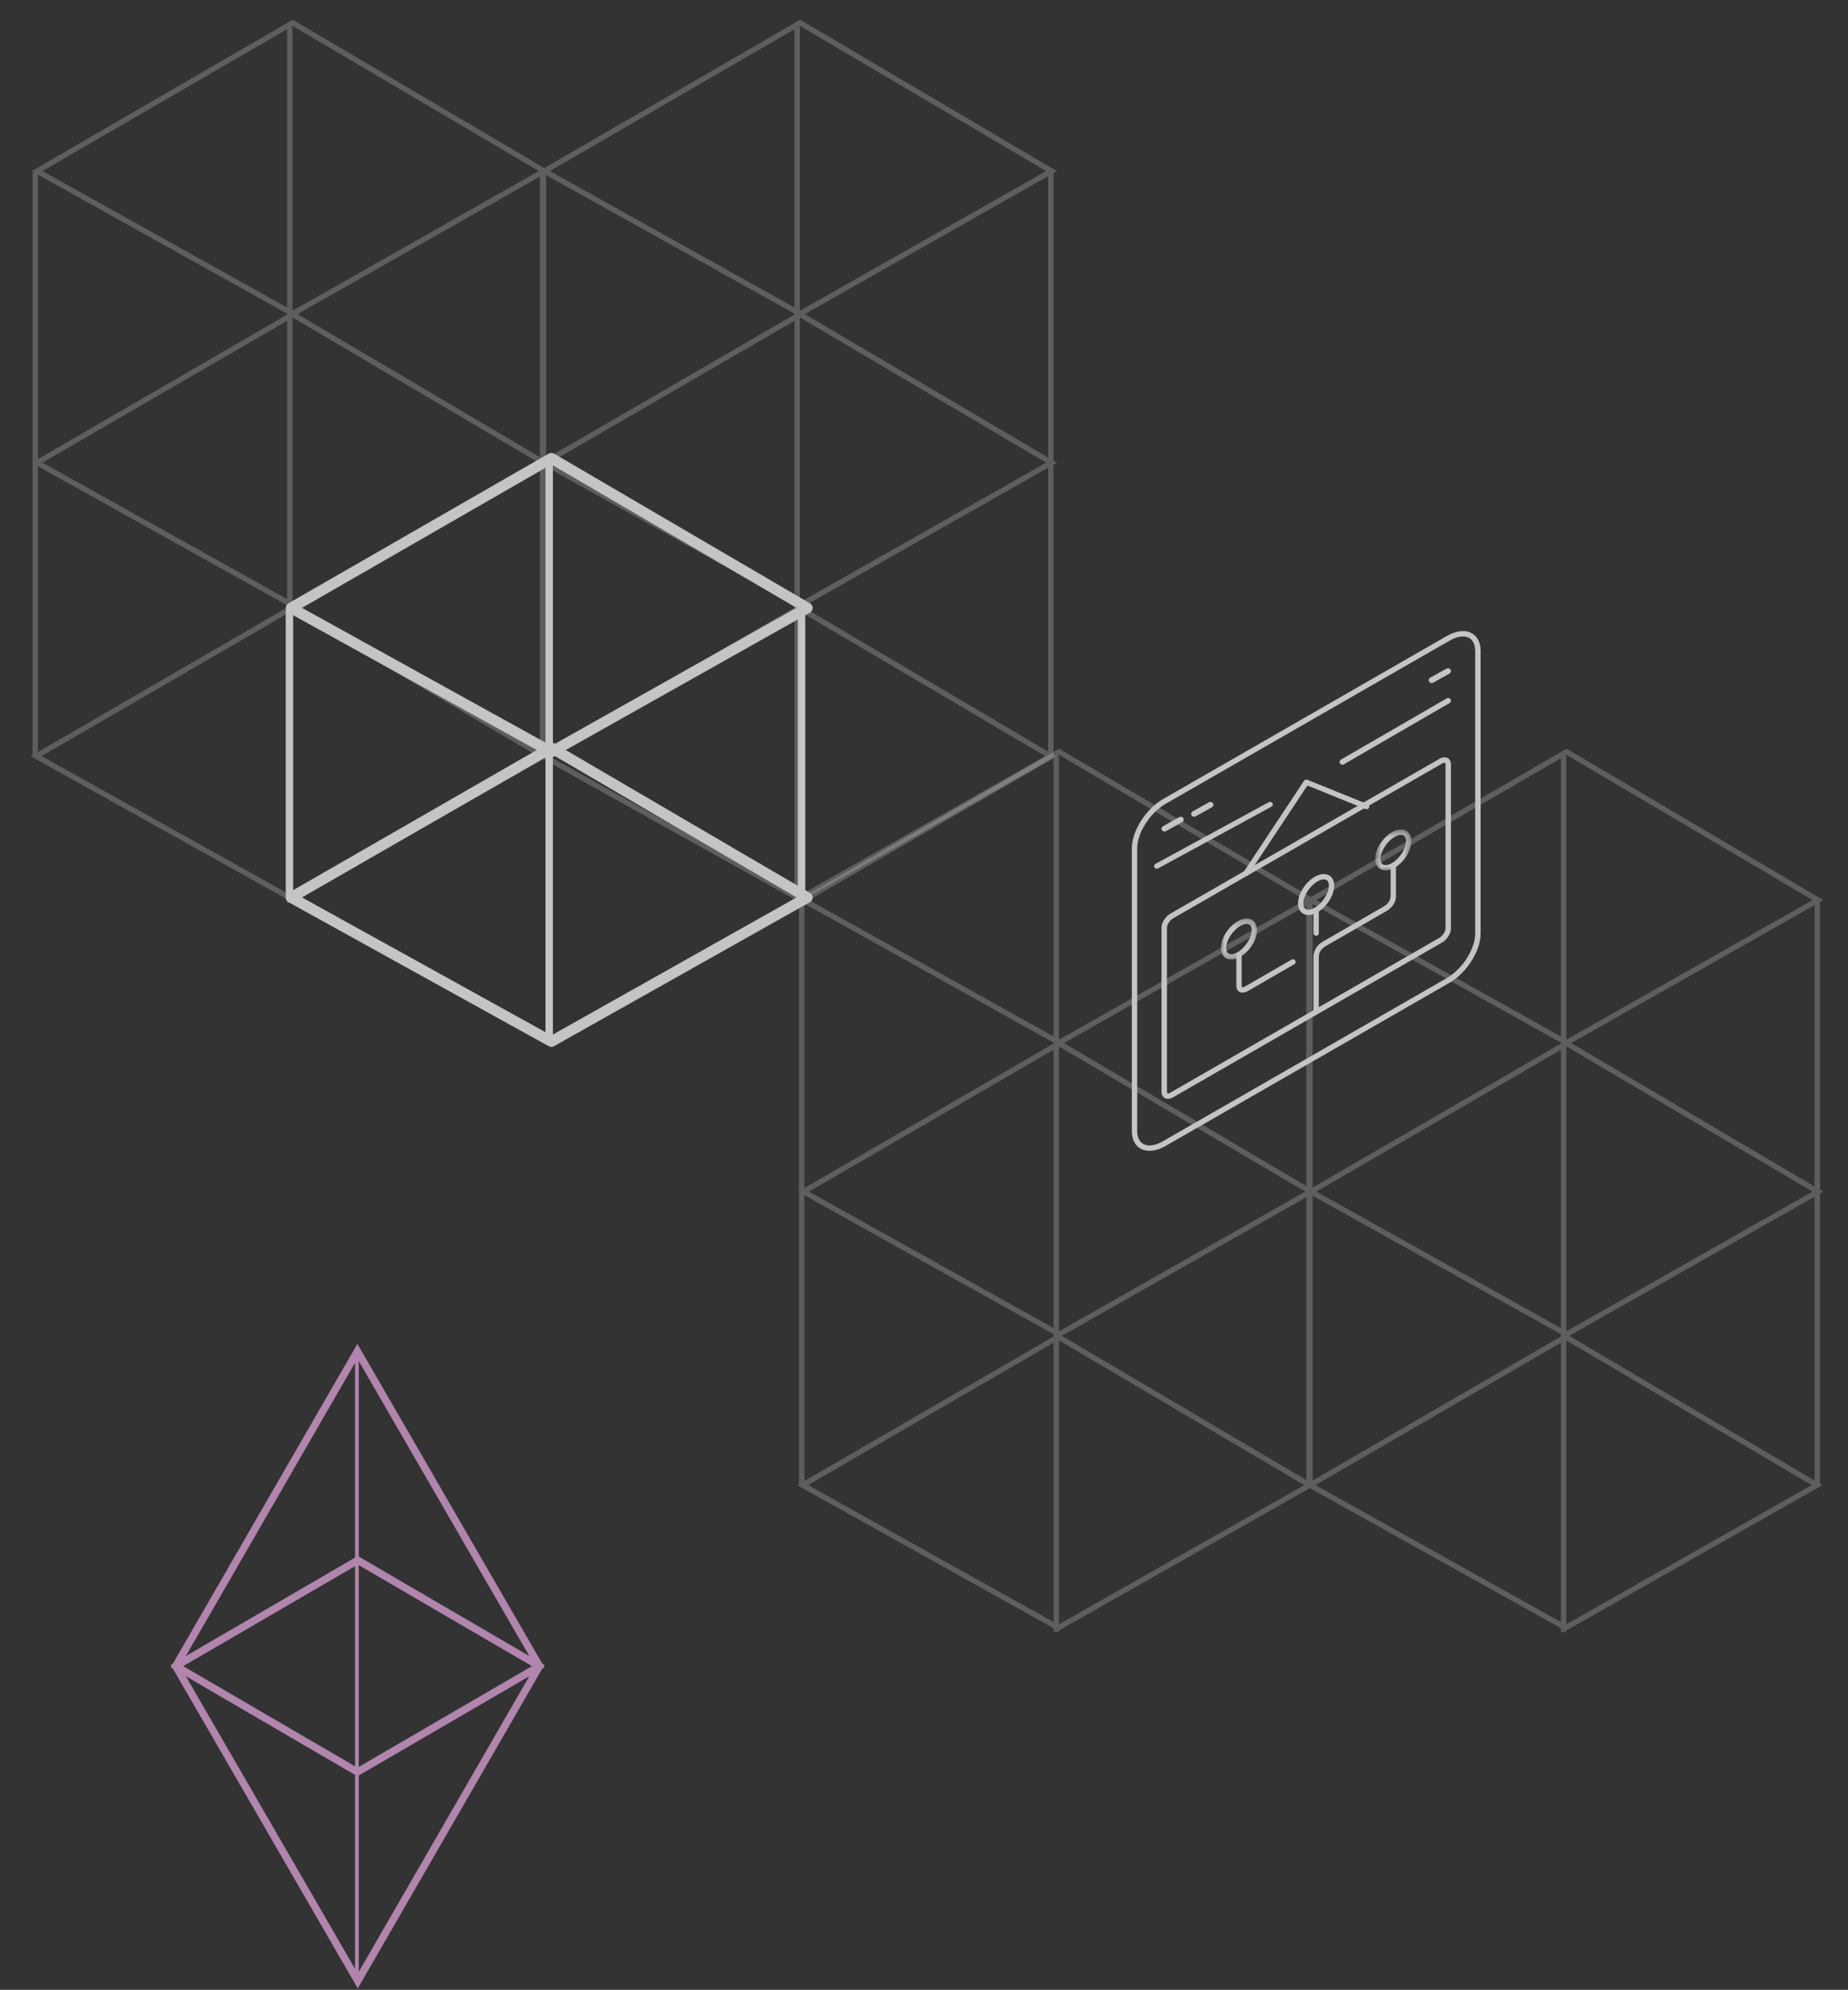 <svg xmlns="http://www.w3.org/2000/svg" xmlns:xlink="http://www.w3.org/1999/xlink" width="249" height="268" viewBox="0 0 249 268">
    <rect x="0" y="0" width="249" height="268" fill="#333333" stroke="none"/>
    <defs>
        <path id="prefix__a" d="M0 224L248 224 248 0 0 0z"/>
        <path id="prefix__c" d="M0 224L248 224 248 0 0 0z"/>
        <path id="prefix__e" d="M0.635 0.487L5.513 0.487 5.513 6.006 0.635 6.006z"/>
        <path id="prefix__g" d="M0 0.242L4.878 0.242 4.878 5.763 0 5.763z"/>
    </defs>
    <g fill="none" fill-rule="evenodd" opacity=".709">
        <g opacity=".3" transform="translate(.5)">
            <path fill="#FFF" d="M107.031 121.233l35.185 19.62 34.602-19.62-34.602-20.395-35.185 20.395zm1.472-.012l33.71-19.54 33.152 19.54-33.152 18.797-33.71-18.797z"/>
            <path fill="#FFF" d="M107.031 160.506l35.185 19.62 34.602-19.62-34.602-20.395-35.185 20.395zm1.472-.013l33.71-19.54 33.152 19.54-33.152 18.798-33.71-18.798z"/>
            <path fill="#FFF" d="M106.909 200.031l35.185 19.62 34.602-19.62-34.602-20.395-35.185 20.395zm1.472-.012l33.71-19.54 33.152 19.54-33.152 18.797-33.71-18.797z"/>
            <mask id="prefix__b" fill="#fff">
                <use xlink:href="#prefix__a"/>
            </mask>
            <path fill="#FFF" d="M107.156 200.145L107.884 200.145 107.884 121.439 107.156 121.439zM175.636 200.16L176.364 200.16 176.364 121.455 175.636 121.455zM141.455 219.796L142.182 219.796 142.182 101.818 141.455 101.818z" mask="url(#prefix__b)"/>
            <path fill="#FFF" d="M175.395 121.233l35.184 19.62 34.603-19.62-34.603-20.395-35.184 20.395zm1.472-.012l33.71-19.54 33.151 19.54-33.152 18.797-33.71-18.797z" mask="url(#prefix__b)"/>
            <path fill="#FFF" d="M175.395 160.506l35.184 19.62 34.603-19.62-34.603-20.395-35.184 20.395zm1.472-.013l33.71-19.54 33.151 19.54-33.152 18.798-33.71-18.798z" mask="url(#prefix__b)"/>
            <path fill="#FFF" d="M175.273 200.031l35.185 19.62 34.602-19.62-34.602-20.395-35.185 20.395zm1.471-.012l33.71-19.54 33.153 19.54-33.152 18.797-33.71-18.797z" mask="url(#prefix__b)"/>
            <path fill="#FFF" d="M175.519 200.145L176.247 200.145 176.247 121.439 175.519 121.439zM244 200.16L244.727 200.16 244.727 121.455 244 121.455zM209.818 219.796L210.545 219.796 210.545 101.818 209.818 101.818z" mask="url(#prefix__b)"/>
        </g>
        <g opacity=".3" transform="translate(.5)">
            <path fill="#FFF" d="M3.758 23.051l35.186 19.62 34.601-19.62L38.944 2.656 3.758 23.051zm1.472-.012l33.71-19.54 33.152 19.54L38.94 41.836 5.23 23.039z"/>
            <path fill="#FFF" d="M3.758 62.324l35.186 19.62 34.601-19.62-34.601-20.395L3.758 62.324zm1.472-.012l33.71-19.54 33.152 19.54L38.94 81.109 5.23 62.312z"/>
            <path fill="#FFF" d="M3.637 101.85l35.184 19.619 34.602-19.62L38.82 81.454 3.637 101.85zm1.47-.013l33.711-19.54 33.152 19.54-33.152 18.797-33.71-18.797z"/>
            <mask id="prefix__d" fill="#fff">
                <use xlink:href="#prefix__c"/>
            </mask>
            <path fill="#FFF" d="M3.884 101.964L4.611 101.964 4.611 23.258 3.884 23.258zM72.364 101.978L73.091 101.978 73.091 23.272 72.364 23.272zM38.182 121.615L38.909 121.615 38.909 3.636 38.182 3.636z" mask="url(#prefix__d)"/>
            <path fill="#FFF" d="M72.122 23.051l35.185 19.62 34.602-19.62-34.602-20.395-35.185 20.395zm1.472-.012l33.71-19.54 33.151 19.54-33.15 18.797-33.711-18.797z" mask="url(#prefix__d)"/>
            <path fill="#FFF" d="M72.122 62.324l35.185 19.62 34.602-19.62-34.602-20.395-35.185 20.395zm1.472-.012l33.71-19.54 33.151 19.54-33.15 18.797-33.711-18.797z" mask="url(#prefix__d)"/>
            <path fill="#FFF" d="M72 101.85l35.185 19.619 34.602-19.62-34.602-20.395L72 101.85zm1.471-.013l33.71-19.54 33.153 19.54-33.152 18.797-33.71-18.797z" mask="url(#prefix__d)"/>
            <path fill="#FFF" d="M72.247 101.964L72.975 101.964 72.975 23.258 72.247 23.258zM140.727 101.978L141.455 101.978 141.455 23.272 140.727 23.272zM106.545 121.615L107.273 121.615 107.273 3.636 106.545 3.636z" mask="url(#prefix__d)"/>
        </g>
        <g>
            <path fill="#FFF" d="M42.13 17.73c-.075 0-.187.03-.32.107L5.557 38.692c-.447.258-.825.84-.825 1.269v22.093c0 .102.024.18.063.201.056.033.204.018.396-.093l36.253-20.855c.438-.256.824-.849.824-1.27V17.946c0-.102-.024-.178-.062-.2-.017-.01-.043-.016-.075-.016M4.867 63c-.158 0-.307-.037-.437-.112-.273-.157-.43-.46-.43-.834V39.961c0-.69.512-1.508 1.19-1.902l36.254-20.855c.41-.236.82-.268 1.128-.092.273.157.428.46.428.833v22.093c0 .677-.521 1.512-1.19 1.9L5.558 62.794c-.235.137-.473.206-.69.206" transform="translate(152.5 85)"/>
            <g>
                <path fill="#FFF" d="M12.837 25.434c-.199 0-.36-.162-.36-.36v-7.275c0-.052.014-1.261 1.221-1.954l8.316-4.798c.007-.005.86-.516.86-1.331V5.559c0-.2.161-.36.36-.36.198 0 .36.16.36.36v4.157c0 1.234-1.17 1.925-1.22 1.953l-8.317 4.8c-.837.48-.86 1.298-.86 1.332v7.273c0 .198-.161.36-.36.36M2.905 22.689c-.14 0-.283-.028-.416-.105-.186-.107-.408-.345-.408-.868v-4.157c0-.2.161-.36.36-.36.2 0 .36.16.36.36v4.157c0 .178.04.24.047.244.054.032.277-.017.45-.117l6.239-3.599c.17-.1.392-.04.492.132.1.172.04.392-.132.49l-6.24 3.6c-.08.048-.405.223-.752.223" transform="translate(152.5 85) translate(12 26)"/>
                <g transform="translate(152.5 85) translate(12 26) translate(20.16 .234)">
                    <mask id="prefix__f" fill="#fff">
                        <use xlink:href="#prefix__e"/>
                    </mask>
                    <path fill="#FFF" d="M4.112 1.206c-.247 0-.546.093-.855.272-1.032.593-1.902 1.952-1.902 2.968 0 .26.056.601.326.757.28.16.733.088 1.215-.19C3.924 4.42 4.793 3.06 4.793 2.044c0-.258-.057-.599-.328-.756-.098-.056-.218-.083-.353-.083m-2.08 4.8c-.261 0-.502-.059-.71-.18-.443-.256-.687-.745-.687-1.38 0-1.285.993-2.863 2.262-3.592C3.61.441 4.315.373 4.824.666c.444.255.689.746.689 1.379 0 1.285-.992 2.863-2.258 3.591-.424.246-.845.37-1.223.37" mask="url(#prefix__f)"/>
                </g>
                <path fill="#FFF" d="M13.876 7.438c-.247 0-.546.093-.857.274-1.032.59-1.902 1.948-1.902 2.965 0 .26.057.601.328.758.276.16.73.091 1.214-.188 1.027-.594 1.896-1.954 1.896-2.967 0-.26-.057-.602-.328-.759-.097-.056-.217-.083-.35-.083m-2.08 4.8c-.262 0-.504-.059-.713-.18-.443-.255-.687-.747-.687-1.38 0-1.287.994-2.864 2.262-3.589.713-.416 1.415-.485 1.926-.192.445.256.69.747.69 1.383 0 1.281-.991 2.859-2.256 3.59-.425.245-.845.369-1.222.369" transform="translate(152.5 85) translate(12 26)"/>
                <g transform="translate(152.5 85) translate(12 26) translate(0 12.474)">
                    <mask id="prefix__h" fill="#fff">
                        <use xlink:href="#prefix__g"/>
                    </mask>
                    <path fill="#FFF" d="M3.479.962c-.248 0-.547.093-.857.274C1.589 1.826.72 3.186.72 4.205c0 .257.057.598.327.754.277.16.731.09 1.214-.188 1.028-.594 1.897-1.954 1.897-2.967 0-.26-.057-.602-.329-.759C3.732.99 3.613.962 3.48.962m-2.08 4.8c-.262 0-.504-.059-.713-.18C.244 5.326 0 4.837 0 4.205 0 2.915.993 1.338 2.262.613 2.974.197 3.677.128 4.188.421c.445.256.69.747.69 1.383 0 1.281-.992 2.859-2.257 3.59-.425.245-.845.369-1.222.369" mask="url(#prefix__h)"/>
                </g>
                <path fill="#FFF" d="M12.837 15.037c-.199 0-.36-.161-.36-.36V11.56c0-.2.161-.36.36-.36.199 0 .36.16.36.36v3.117c0 .199-.161.36-.36.36" transform="translate(152.5 85) translate(12 26)"/>
            </g>
            <path fill="#FFF" d="M15.37 33c-.068 0-.137-.018-.198-.055-.173-.105-.224-.324-.114-.489l8.147-12.292c.097-.146.291-.203.457-.136l8.112 3.285c.188.076.276.284.196.464-.08.18-.296.264-.484.188l-7.824-3.168-7.98 12.039c-.07.106-.19.164-.312.164" transform="translate(152.5 85)"/>
            <path fill="#FFF" d="M44.619.726c-.537 0-1.166.193-1.824.571L4.57 23.257C2.454 24.475.73 27.168.73 29.26v38.061c0 .828.285 1.447.8 1.744.651.374 1.625.241 2.674-.363l38.224-21.96c2.117-1.216 3.84-3.91 3.84-6.004V2.674c0-.825-.284-1.444-.798-1.74-.242-.14-.531-.208-.852-.208M2.379 70c-.449 0-.86-.1-1.213-.304C.414 69.264 0 68.422 0 67.322V29.261c0-2.324 1.886-5.3 4.205-6.635L42.43.666c1.284-.737 2.527-.87 3.408-.362C46.587.735 47 1.577 47 2.674V40.74c0 2.327-1.886 5.303-4.205 6.635L4.57 69.334c-.769.442-1.522.666-2.193.666" transform="translate(152.5 85)"/>
            <path fill="#FFF" d="M3.37 32c-.128 0-.252-.063-.32-.174-.103-.167-.042-.38.135-.477l15.26-8.302c.177-.097.404-.04.505.127.103.167.042.38-.135.477l-15.26 8.302c-.059.032-.122.047-.185.047M4.4 27c-.138 0-.273-.07-.347-.193-.11-.186-.044-.422.147-.529l2.2-1.226c.191-.107.436-.044.547.142.11.185.044.422-.147.528l-2.2 1.226c-.063.036-.132.052-.2.052M8.4 25c-.138 0-.273-.07-.347-.193-.11-.186-.044-.422.147-.528l2.2-1.227c.19-.107.436-.043.547.142.11.185.044.421-.147.528l-2.2 1.226c-.063.036-.132.052-.2.052M40.4 7c-.138 0-.273-.07-.347-.193-.11-.186-.044-.422.147-.529l2.2-1.226c.191-.107.436-.044.547.142.11.185.044.42-.147.528l-2.2 1.226c-.063.036-.132.052-.2.052M28.37 18c-.128 0-.252-.067-.32-.186-.103-.177-.042-.405.135-.507l14.26-8.257c.178-.103.403-.042.505.136.103.177.042.405-.135.507l-14.26 8.257c-.058.034-.122.05-.185.05" transform="translate(152.5 85)"/>
        </g>
        <path fill="#FFF" d="M40.691 81.87l33.596 18.585 33.04-18.584-33.04-19.32-33.596 19.32zM74.29 102c-.121 0-.243-.03-.353-.091L38.87 82.512c-.227-.127-.37-.364-.371-.623-.002-.258.136-.498.361-.628l35.065-20.164c.227-.13.508-.129.732.003l34.485 20.164c.223.13.36.368.357.625-.002.257-.143.493-.368.62l-34.484 19.398c-.112.061-.235.093-.358.093z"/>
        <path fill="#FFF" d="M40.691 120.87l33.596 18.585 33.04-18.584-33.04-19.32-33.596 19.32zM74.29 141c-.121 0-.243-.03-.353-.091L38.87 121.51c-.227-.126-.37-.363-.371-.622-.002-.258.136-.499.361-.628l35.065-20.165c.227-.13.508-.128.732.003l34.485 20.165c.223.13.36.368.357.625-.002.256-.143.493-.368.62l-34.484 19.398c-.112.061-.235.093-.358.093z"/>
        <path fill="#FFF" d="M39 121c-.276 0-.5-.161-.5-.36V82.36c0-.2.224-.36.5-.36s.5.16.5.36v38.28c0 .199-.224.36-.5.36M108 121c-.276 0-.5-.161-.5-.36V82.36c0-.2.224-.36.5-.36s.5.16.5.36v38.28c0 .199-.224.36-.5.36M74 140c-.276 0-.5-.163-.5-.364V62.364c0-.202.224-.364.5-.364s.5.162.5.364v77.272c0 .201-.224.364-.5.364"/>
        <g fill="#E4A6E0">
            <path d="M25.155 0L0 43.577l25.155 14.66 25.206-14.659L25.155 0zM1.365 43.215L25.156 2l23.84 41.216-23.84 13.865L1.365 43.215z" transform="translate(23 181)"/>
            <path d="M0 43.23l25.206 43.577L50.361 43.23 25.207 28.57 0 43.23zm1.365.362l23.84-13.865 23.791 13.865-23.79 41.216-23.84-41.216z" transform="translate(23 181)"/>
            <path d="M24.838 85.07L25.339 85.07 25.339 1.833 24.838 1.833z" transform="translate(23 181)"/>
        </g>
    </g>
</svg>
